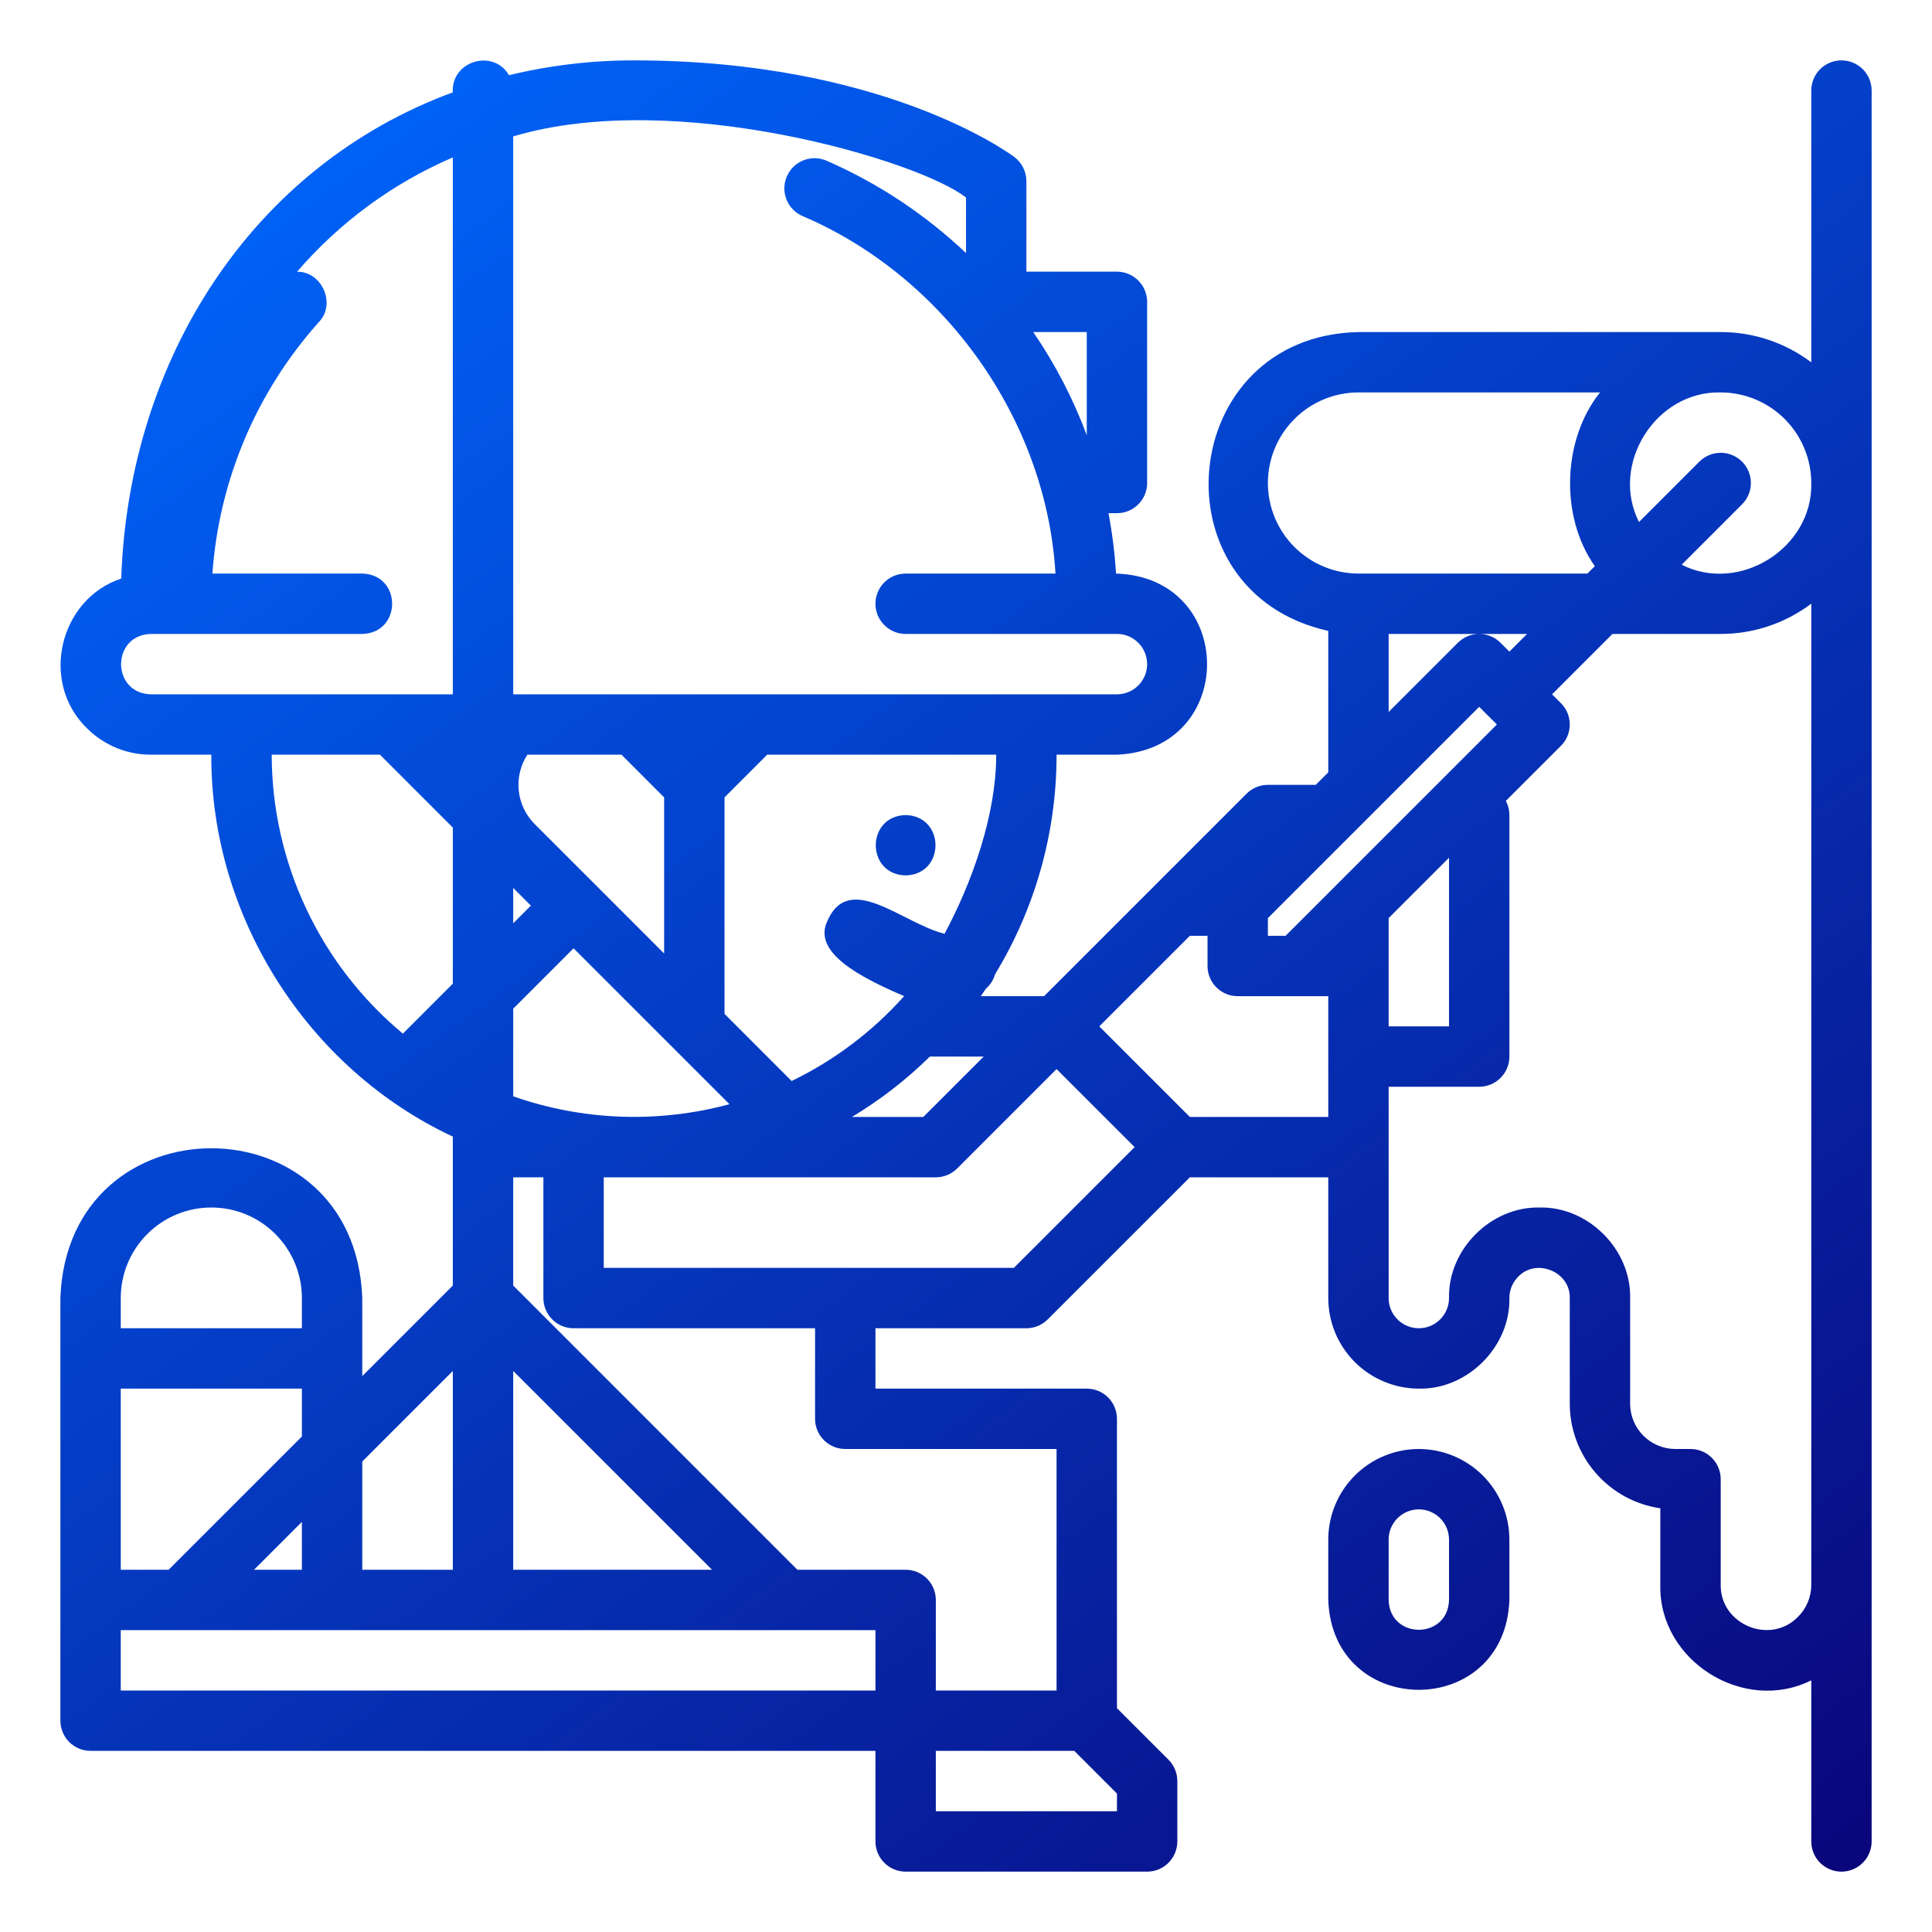 <svg width="90" height="90" viewBox="0 0 90 90" fill="none" xmlns="http://www.w3.org/2000/svg">
<path d="M66.094 67.5C64.976 67.501 63.903 67.946 63.112 68.737C62.322 69.528 61.877 70.6 61.876 71.719V74.531C62.073 80.114 70.115 80.114 70.313 74.531V71.719C70.312 70.6 69.867 69.528 69.076 68.737C68.285 67.946 67.213 67.501 66.094 67.5ZM67.501 74.531C67.452 76.385 64.737 76.386 64.688 74.531V71.719C64.688 71.346 64.836 70.988 65.1 70.724C65.364 70.461 65.721 70.312 66.094 70.312C66.467 70.312 66.825 70.461 67.089 70.724C67.352 70.988 67.501 71.346 67.501 71.719V74.531ZM42.188 37.969C44.042 38.016 44.043 40.734 42.188 40.781C40.334 40.734 40.333 38.016 42.188 37.969ZM87.188 4.219C87.188 3.846 87.04 3.488 86.776 3.224C86.512 2.961 86.155 2.813 85.782 2.813C85.409 2.813 85.051 2.961 84.787 3.224C84.524 3.488 84.376 3.846 84.376 4.219V16.879C83.16 15.962 81.679 15.467 80.157 15.469H63.282C54.821 15.649 53.692 27.567 61.876 29.39V35.98L61.293 36.562H59.063C58.878 36.562 58.695 36.599 58.525 36.669C58.354 36.74 58.199 36.844 58.069 36.974C55.761 39.282 50.964 44.079 48.637 46.406H45.69C45.771 46.29 45.85 46.172 45.929 46.055C46.133 45.878 46.28 45.645 46.353 45.385C48.23 42.304 49.222 38.764 49.219 35.156H52.032C57.659 34.917 57.613 26.89 51.989 26.719C51.931 25.775 51.813 24.835 51.638 23.906H52.032C52.405 23.906 52.762 23.758 53.026 23.494C53.29 23.231 53.438 22.873 53.438 22.5V14.062C53.438 13.69 53.29 13.332 53.026 13.068C52.762 12.804 52.405 12.656 52.032 12.656H47.813V8.438C47.813 8.219 47.762 8.004 47.664 7.809C47.567 7.613 47.425 7.444 47.251 7.313C47.005 7.129 41.117 2.813 29.532 2.813C27.57 2.81 25.616 3.042 23.709 3.503C22.983 2.252 21.008 2.839 21.094 4.302C11.74 7.743 5.991 16.739 5.648 26.952C2.776 27.897 1.828 31.767 4.049 33.923C4.441 34.316 4.906 34.626 5.417 34.838C5.929 35.049 6.478 35.158 7.032 35.156H9.844C9.803 42.653 14.296 49.77 21.094 52.947V59.886L16.875 64.105C16.878 63.537 16.873 61.08 16.875 60.469C16.547 51.167 3.143 51.162 2.813 60.469C2.816 62.263 2.811 72.508 2.813 74.531V80.156C2.813 80.529 2.961 80.887 3.225 81.151C3.489 81.414 3.846 81.562 4.219 81.562H40.782V85.781C40.782 86.154 40.93 86.512 41.194 86.776C41.457 87.039 41.815 87.188 42.188 87.188H53.438C53.811 87.188 54.169 87.039 54.432 86.776C54.696 86.512 54.844 86.154 54.844 85.781V82.969C54.844 82.784 54.808 82.601 54.737 82.431C54.666 82.26 54.563 82.105 54.432 81.974L52.032 79.574V66.094C52.032 65.721 51.884 65.363 51.62 65.099C51.356 64.836 50.998 64.688 50.626 64.688H40.782V61.875H47.813C47.998 61.875 48.181 61.839 48.351 61.768C48.522 61.697 48.677 61.594 48.807 61.463C49.496 60.775 54.892 55.379 55.427 54.844H61.876V60.469C61.877 61.587 62.322 62.66 63.112 63.45C63.903 64.241 64.976 64.686 66.094 64.688C68.359 64.736 70.362 62.736 70.313 60.469C70.312 60.284 70.348 60.102 70.418 59.931C70.489 59.761 70.592 59.606 70.722 59.475C71.568 58.588 73.157 59.242 73.126 60.469V65.391C73.127 66.574 73.554 67.717 74.329 68.611C75.103 69.506 76.173 70.092 77.344 70.262V73.828C77.263 77.364 81.229 79.85 84.376 78.277V85.781C84.376 86.154 84.524 86.512 84.787 86.776C85.051 87.039 85.409 87.188 85.782 87.188C86.155 87.188 86.512 87.039 86.776 86.776C87.04 86.512 87.188 86.154 87.188 85.781C87.188 66.207 87.188 23.66 87.188 4.219ZM59.063 22.5C59.064 21.381 59.509 20.309 60.3 19.518C61.091 18.727 62.163 18.282 63.282 18.281H74.536C72.778 20.476 72.663 24.068 74.293 26.375L73.949 26.719H63.282C62.163 26.718 61.091 26.273 60.3 25.482C59.509 24.691 59.064 23.619 59.063 22.5ZM71.137 29.531L70.313 30.355L69.901 29.943C69.771 29.812 69.615 29.709 69.445 29.638C69.274 29.568 69.091 29.531 68.907 29.531C68.722 29.531 68.539 29.568 68.369 29.638C68.198 29.709 68.043 29.812 67.912 29.943L64.688 33.167V29.531H71.137ZM45.824 49.219L43.012 52.031H39.689C41.005 51.239 42.222 50.295 43.317 49.219H45.824ZM44 43.5C42 43 39.5 40.5 38.5 43C37.947 44.382 40 45.5 42.118 46.403C40.647 48.052 38.867 49.395 36.877 50.358L33.751 47.23V37.145L35.739 35.156H46.407C46.409 37.933 45.31 41.052 44 43.5ZM50.626 20.273C49.992 18.577 49.156 16.963 48.133 15.469H50.626V20.273ZM23.907 6.356C31.472 4.083 42.872 7.498 45.001 9.204V11.79C43.108 9.996 40.92 8.544 38.532 7.498C38.362 7.42 38.178 7.376 37.991 7.37C37.804 7.364 37.618 7.395 37.444 7.461C37.269 7.528 37.109 7.629 36.974 7.758C36.839 7.887 36.73 8.042 36.656 8.213C36.581 8.384 36.541 8.569 36.538 8.756C36.536 8.943 36.57 9.128 36.64 9.302C36.71 9.475 36.814 9.633 36.946 9.765C37.077 9.898 37.234 10.003 37.407 10.075C44.003 12.896 48.745 19.553 49.168 26.719H42.188C41.815 26.719 41.457 26.867 41.194 27.131C40.93 27.394 40.782 27.752 40.782 28.125C40.782 28.498 40.93 28.856 41.194 29.119C41.457 29.383 41.815 29.531 42.188 29.531H52.032C52.405 29.531 52.762 29.679 53.026 29.943C53.29 30.207 53.438 30.565 53.438 30.938C53.438 31.311 53.29 31.668 53.026 31.932C52.762 32.196 52.405 32.344 52.032 32.344H23.907V6.356ZM30.938 37.145V44.418L27.714 41.193L24.901 38.381C24.485 37.962 24.225 37.414 24.165 36.827C24.104 36.241 24.246 35.651 24.567 35.156H28.95L30.938 37.145ZM23.907 41.364L24.73 42.188L23.907 43.011V41.364ZM23.907 46.989L26.719 44.176L33.981 51.438C30.663 52.336 27.151 52.208 23.907 51.071V46.989ZM23.907 63.864L33.168 73.125H23.907V63.864ZM7.032 32.344C5.178 32.3 5.176 29.579 7.032 29.531H16.875C18.727 29.486 18.733 26.766 16.875 26.719H9.895C10.203 22.37 11.949 18.248 14.857 15C15.67 14.152 14.995 12.64 13.838 12.658C15.821 10.355 18.303 8.534 21.094 7.333V32.344H7.032ZM18.768 48.151C16.859 46.565 15.322 44.579 14.266 42.333C13.21 40.088 12.661 37.638 12.657 35.156H17.699L21.094 38.551V45.824L18.768 48.151ZM16.875 68.083L21.094 63.864V73.125H16.875V68.083ZM5.625 60.469C5.625 59.35 6.07 58.277 6.861 57.486C7.652 56.694 8.725 56.25 9.844 56.25C10.963 56.25 12.036 56.694 12.827 57.486C13.618 58.277 14.063 59.35 14.063 60.469V61.875H5.625V60.469ZM5.625 64.688H14.063V66.918L7.855 73.125H5.625V64.688ZM14.063 70.895V73.125H11.833L14.063 70.895ZM40.782 78.75H5.625V75.938H40.782V78.75ZM52.032 83.551V84.375H43.594V81.562H50.043L52.032 83.551ZM49.219 67.5V78.75H43.594V74.531C43.594 74.158 43.446 73.801 43.182 73.537C42.919 73.273 42.561 73.125 42.188 73.125H37.145L23.907 59.886V54.844H25.313V60.469C25.313 60.842 25.461 61.199 25.725 61.463C25.989 61.727 26.346 61.875 26.719 61.875H37.969V66.094C37.969 66.467 38.117 66.824 38.381 67.088C38.645 67.352 39.002 67.5 39.376 67.5H49.219ZM52.444 53.849L47.231 59.062H28.125V54.844H43.594C43.779 54.844 43.962 54.807 44.132 54.737C44.303 54.666 44.458 54.562 44.589 54.432L49.219 49.801L52.855 53.438L52.444 53.849ZM61.876 52.031H55.427L51.208 47.812L55.427 43.594H56.251V45C56.251 45.373 56.399 45.731 56.662 45.994C56.926 46.258 57.284 46.406 57.657 46.406H61.876V52.031ZM59.887 43.594H59.063V42.77C61.801 40.032 66.156 35.678 68.907 32.926C69.112 33.132 69.525 33.544 69.731 33.75C66.874 36.607 62.74 40.74 59.887 43.594ZM67.501 39.958V47.812H64.688V42.77L67.501 39.958ZM84.376 73.828C84.376 74.105 84.322 74.38 84.216 74.636C84.11 74.892 83.954 75.124 83.757 75.319C82.464 76.645 80.136 75.682 80.157 73.828V68.906C80.157 68.533 80.009 68.176 79.745 67.912C79.481 67.648 79.124 67.5 78.751 67.5H78.047C77.488 67.499 76.952 67.277 76.556 66.882C76.161 66.486 75.939 65.95 75.938 65.391V60.469C75.987 58.205 73.987 56.201 71.719 56.25C69.455 56.202 67.451 58.201 67.501 60.469C67.501 60.842 67.352 61.199 67.089 61.463C66.825 61.727 66.467 61.875 66.094 61.875C65.721 61.875 65.364 61.727 65.1 61.463C64.836 61.199 64.688 60.842 64.688 60.469C64.69 58.525 64.687 52.481 64.688 50.625H68.907C69.28 50.625 69.637 50.477 69.901 50.213C70.165 49.949 70.313 49.592 70.313 49.219V37.969C70.313 37.739 70.257 37.512 70.148 37.309L72.714 34.744C72.844 34.614 72.948 34.459 73.019 34.288C73.089 34.118 73.126 33.935 73.126 33.75C73.126 33.565 73.089 33.383 73.019 33.212C72.948 33.041 72.844 32.886 72.714 32.756L72.302 32.344L75.114 29.531H80.157C81.679 29.533 83.16 29.038 84.376 28.121V73.828ZM78.339 26.307L81.151 23.494C81.282 23.363 81.386 23.208 81.456 23.038C81.527 22.867 81.563 22.684 81.563 22.5C81.563 22.315 81.527 22.132 81.456 21.962C81.386 21.791 81.282 21.636 81.151 21.505C81.021 21.375 80.866 21.271 80.695 21.2C80.525 21.13 80.342 21.093 80.157 21.093C79.972 21.093 79.79 21.13 79.619 21.2C79.448 21.271 79.293 21.375 79.163 21.505L76.35 24.318C74.989 21.629 77.122 18.208 80.157 18.281C81.275 18.283 82.347 18.727 83.138 19.518C83.929 20.309 84.374 21.381 84.376 22.5C84.449 25.535 81.027 27.668 78.339 26.307Z" fill="url(#paint0_linear)"/>
<defs>
<linearGradient id="paint0_linear" x1="62.779" y1="111.445" x2="-4.598" y2="20.182" gradientUnits="userSpaceOnUse">
<stop stop-color="#0B0175"/>
<stop offset="1" stop-color="#0063F8"/>
</linearGradient>
</defs>
</svg>
